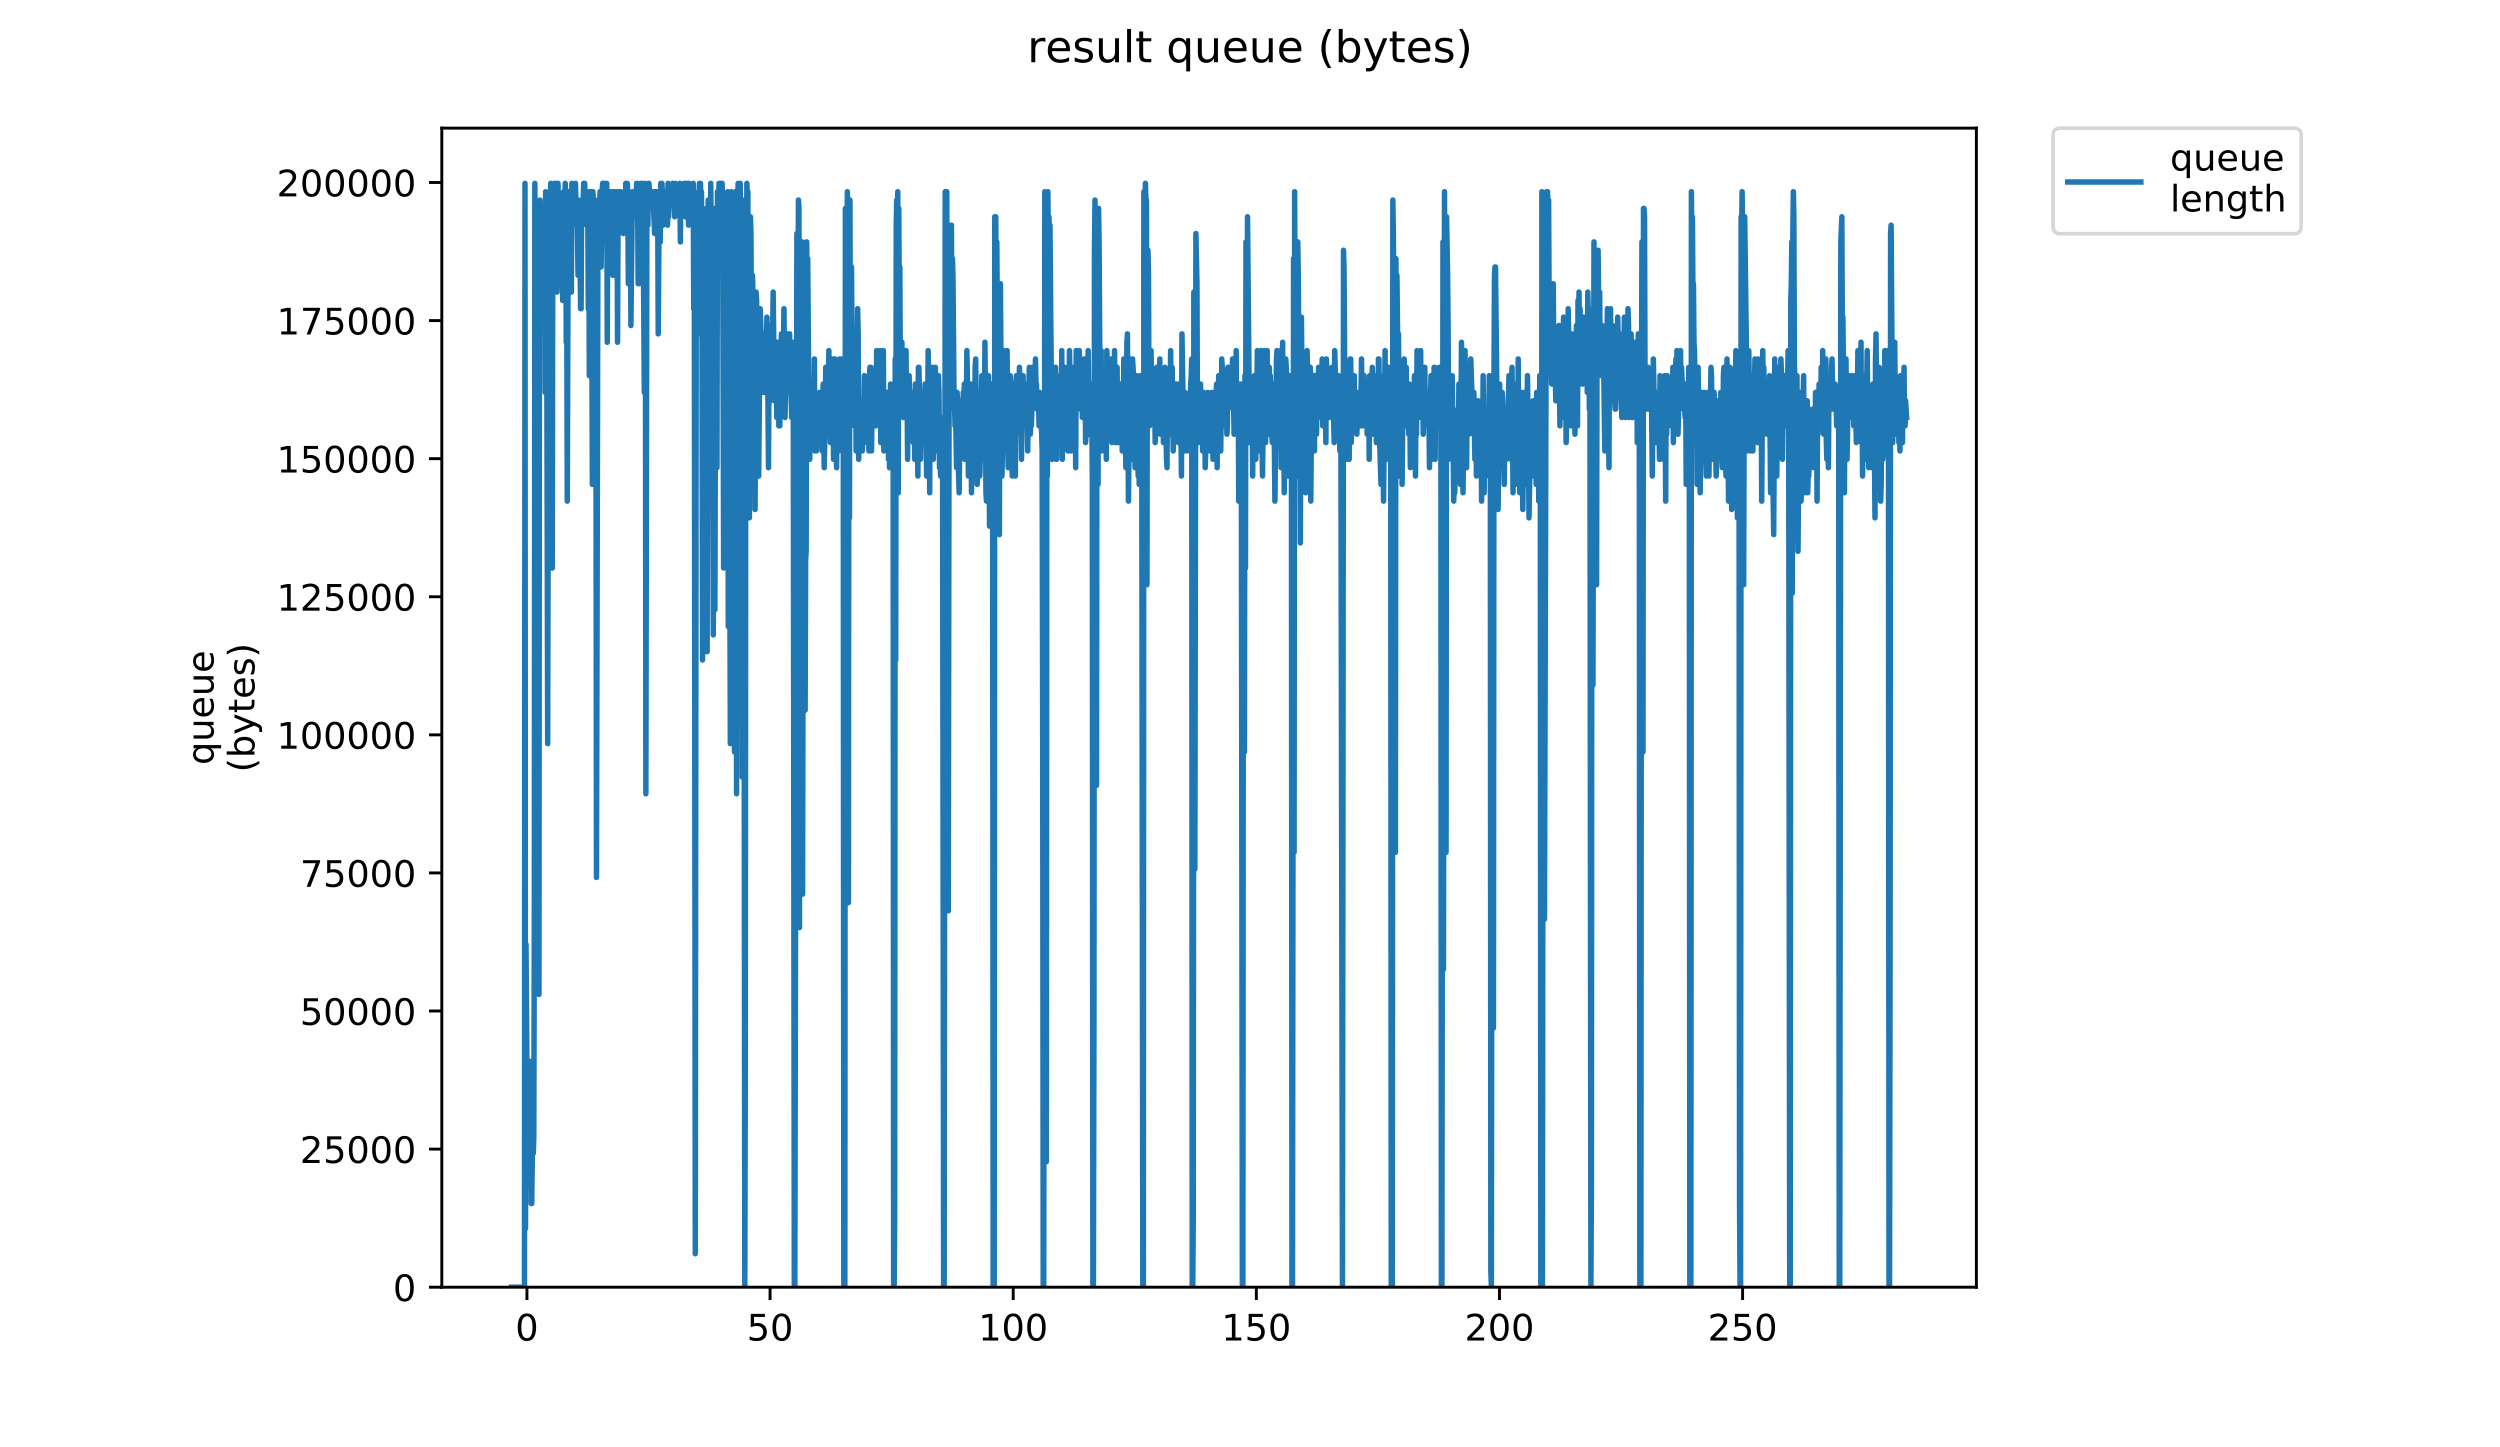 <?xml version="1.0" encoding="utf-8" standalone="no"?>
<!DOCTYPE svg PUBLIC "-//W3C//DTD SVG 1.1//EN"
  "http://www.w3.org/Graphics/SVG/1.1/DTD/svg11.dtd">
<!-- Created with matplotlib (https://matplotlib.org/) -->
<svg height="396pt" version="1.1" viewBox="0 0 684 396" width="684pt" xmlns="http://www.w3.org/2000/svg" xmlns:xlink="http://www.w3.org/1999/xlink">
 <defs>
  <style type="text/css">
*{stroke-linecap:butt;stroke-linejoin:round;}
  </style>
 </defs>
 <g id="figure_1">
  <g id="patch_1">
   <path d="M 0 396 
L 684 396 
L 684 0 
L 0 0 
z
" style="fill:#ffffff;"/>
  </g>
  <g id="axes_1">
   <g id="patch_2">
    <path d="M 120.879 352.174 
L 540.734 352.174 
L 540.734 35.062 
L 120.879 35.062 
z
" style="fill:#ffffff;"/>
   </g>
   <g id="matplotlib.axis_1">
    <g id="xtick_1">
     <g id="line2d_1">
      <defs>
       <path d="M 0 0 
L 0 3.5 
" id="m3e94d98a20" style="stroke:#000000;stroke-width:0.8;"/>
      </defs>
      <g>
       <use style="stroke:#000000;stroke-width:0.8;" x="144.17" xlink:href="#m3e94d98a20" y="352.174"/>
      </g>
     </g>
     <g id="text_1">
      <!-- 0 -->
      <defs>
       <path d="M 31.781 66.406 
Q 24.172 66.406 20.328 58.906 
Q 16.5 51.422 16.5 36.375 
Q 16.5 21.391 20.328 13.891 
Q 24.172 6.391 31.781 6.391 
Q 39.453 6.391 43.281 13.891 
Q 47.125 21.391 47.125 36.375 
Q 47.125 51.422 43.281 58.906 
Q 39.453 66.406 31.781 66.406 
z
M 31.781 74.219 
Q 44.047 74.219 50.516 64.516 
Q 56.984 54.828 56.984 36.375 
Q 56.984 17.969 50.516 8.266 
Q 44.047 -1.422 31.781 -1.422 
Q 19.531 -1.422 13.062 8.266 
Q 6.594 17.969 6.594 36.375 
Q 6.594 54.828 13.062 64.516 
Q 19.531 74.219 31.781 74.219 
z
" id="DejaVuSans-48"/>
      </defs>
      <g transform="translate(140.989 366.773)scale(0.1 -0.1)">
       <use xlink:href="#DejaVuSans-48"/>
      </g>
     </g>
    </g>
    <g id="xtick_2">
     <g id="line2d_2">
      <g>
       <use style="stroke:#000000;stroke-width:0.8;" x="210.691" xlink:href="#m3e94d98a20" y="352.174"/>
      </g>
     </g>
     <g id="text_2">
      <!-- 50 -->
      <defs>
       <path d="M 10.797 72.906 
L 49.516 72.906 
L 49.516 64.594 
L 19.828 64.594 
L 19.828 46.734 
Q 21.969 47.469 24.109 47.828 
Q 26.266 48.188 28.422 48.188 
Q 40.625 48.188 47.75 41.5 
Q 54.891 34.812 54.891 23.391 
Q 54.891 11.625 47.562 5.094 
Q 40.234 -1.422 26.906 -1.422 
Q 22.312 -1.422 17.547 -0.641 
Q 12.797 0.141 7.719 1.703 
L 7.719 11.625 
Q 12.109 9.234 16.797 8.062 
Q 21.484 6.891 26.703 6.891 
Q 35.156 6.891 40.078 11.328 
Q 45.016 15.766 45.016 23.391 
Q 45.016 31 40.078 35.438 
Q 35.156 39.891 26.703 39.891 
Q 22.75 39.891 18.812 39.016 
Q 14.891 38.141 10.797 36.281 
z
" id="DejaVuSans-53"/>
      </defs>
      <g transform="translate(204.329 366.773)scale(0.1 -0.1)">
       <use xlink:href="#DejaVuSans-53"/>
       <use x="63.623" xlink:href="#DejaVuSans-48"/>
      </g>
     </g>
    </g>
    <g id="xtick_3">
     <g id="line2d_3">
      <g>
       <use style="stroke:#000000;stroke-width:0.8;" x="277.213" xlink:href="#m3e94d98a20" y="352.174"/>
      </g>
     </g>
     <g id="text_3">
      <!-- 100 -->
      <defs>
       <path d="M 12.406 8.297 
L 28.516 8.297 
L 28.516 63.922 
L 10.984 60.406 
L 10.984 69.391 
L 28.422 72.906 
L 38.281 72.906 
L 38.281 8.297 
L 54.391 8.297 
L 54.391 0 
L 12.406 0 
z
" id="DejaVuSans-49"/>
      </defs>
      <g transform="translate(267.669 366.773)scale(0.1 -0.1)">
       <use xlink:href="#DejaVuSans-49"/>
       <use x="63.623" xlink:href="#DejaVuSans-48"/>
       <use x="127.246" xlink:href="#DejaVuSans-48"/>
      </g>
     </g>
    </g>
    <g id="xtick_4">
     <g id="line2d_4">
      <g>
       <use style="stroke:#000000;stroke-width:0.8;" x="343.734" xlink:href="#m3e94d98a20" y="352.174"/>
      </g>
     </g>
     <g id="text_4">
      <!-- 150 -->
      <g transform="translate(334.19 366.773)scale(0.1 -0.1)">
       <use xlink:href="#DejaVuSans-49"/>
       <use x="63.623" xlink:href="#DejaVuSans-53"/>
       <use x="127.246" xlink:href="#DejaVuSans-48"/>
      </g>
     </g>
    </g>
    <g id="xtick_5">
     <g id="line2d_5">
      <g>
       <use style="stroke:#000000;stroke-width:0.8;" x="410.255" xlink:href="#m3e94d98a20" y="352.174"/>
      </g>
     </g>
     <g id="text_5">
      <!-- 200 -->
      <defs>
       <path d="M 19.188 8.297 
L 53.609 8.297 
L 53.609 0 
L 7.328 0 
L 7.328 8.297 
Q 12.938 14.109 22.625 23.891 
Q 32.328 33.688 34.812 36.531 
Q 39.547 41.844 41.422 45.531 
Q 43.312 49.219 43.312 52.781 
Q 43.312 58.594 39.234 62.25 
Q 35.156 65.922 28.609 65.922 
Q 23.969 65.922 18.812 64.312 
Q 13.672 62.703 7.812 59.422 
L 7.812 69.391 
Q 13.766 71.781 18.938 73 
Q 24.125 74.219 28.422 74.219 
Q 39.75 74.219 46.484 68.547 
Q 53.219 62.891 53.219 53.422 
Q 53.219 48.922 51.531 44.891 
Q 49.859 40.875 45.406 35.406 
Q 44.188 33.984 37.641 27.219 
Q 31.109 20.453 19.188 8.297 
z
" id="DejaVuSans-50"/>
      </defs>
      <g transform="translate(400.712 366.773)scale(0.1 -0.1)">
       <use xlink:href="#DejaVuSans-50"/>
       <use x="63.623" xlink:href="#DejaVuSans-48"/>
       <use x="127.246" xlink:href="#DejaVuSans-48"/>
      </g>
     </g>
    </g>
    <g id="xtick_6">
     <g id="line2d_6">
      <g>
       <use style="stroke:#000000;stroke-width:0.8;" x="476.777" xlink:href="#m3e94d98a20" y="352.174"/>
      </g>
     </g>
     <g id="text_6">
      <!-- 250 -->
      <g transform="translate(467.233 366.773)scale(0.1 -0.1)">
       <use xlink:href="#DejaVuSans-50"/>
       <use x="63.623" xlink:href="#DejaVuSans-53"/>
       <use x="127.246" xlink:href="#DejaVuSans-48"/>
      </g>
     </g>
    </g>
   </g>
   <g id="matplotlib.axis_2">
    <g id="ytick_1">
     <g id="line2d_7">
      <defs>
       <path d="M 0 0 
L -3.5 0 
" id="mc3e9c625ce" style="stroke:#000000;stroke-width:0.8;"/>
      </defs>
      <g>
       <use style="stroke:#000000;stroke-width:0.8;" x="120.879" xlink:href="#mc3e9c625ce" y="352.174"/>
      </g>
     </g>
     <g id="text_7">
      <!-- 0 -->
      <g transform="translate(107.516 355.973)scale(0.1 -0.1)">
       <use xlink:href="#DejaVuSans-48"/>
      </g>
     </g>
    </g>
    <g id="ytick_2">
     <g id="line2d_8">
      <g>
       <use style="stroke:#000000;stroke-width:0.8;" x="120.879" xlink:href="#mc3e9c625ce" y="314.394"/>
      </g>
     </g>
     <g id="text_8">
      <!-- 25000 -->
      <g transform="translate(82.066 318.193)scale(0.1 -0.1)">
       <use xlink:href="#DejaVuSans-50"/>
       <use x="63.623" xlink:href="#DejaVuSans-53"/>
       <use x="127.246" xlink:href="#DejaVuSans-48"/>
       <use x="190.869" xlink:href="#DejaVuSans-48"/>
       <use x="254.492" xlink:href="#DejaVuSans-48"/>
      </g>
     </g>
    </g>
    <g id="ytick_3">
     <g id="line2d_9">
      <g>
       <use style="stroke:#000000;stroke-width:0.8;" x="120.879" xlink:href="#mc3e9c625ce" y="276.614"/>
      </g>
     </g>
     <g id="text_9">
      <!-- 50000 -->
      <g transform="translate(82.066 280.413)scale(0.1 -0.1)">
       <use xlink:href="#DejaVuSans-53"/>
       <use x="63.623" xlink:href="#DejaVuSans-48"/>
       <use x="127.246" xlink:href="#DejaVuSans-48"/>
       <use x="190.869" xlink:href="#DejaVuSans-48"/>
       <use x="254.492" xlink:href="#DejaVuSans-48"/>
      </g>
     </g>
    </g>
    <g id="ytick_4">
     <g id="line2d_10">
      <g>
       <use style="stroke:#000000;stroke-width:0.8;" x="120.879" xlink:href="#mc3e9c625ce" y="238.834"/>
      </g>
     </g>
     <g id="text_10">
      <!-- 75000 -->
      <defs>
       <path d="M 8.203 72.906 
L 55.078 72.906 
L 55.078 68.703 
L 28.609 0 
L 18.312 0 
L 43.219 64.594 
L 8.203 64.594 
z
" id="DejaVuSans-55"/>
      </defs>
      <g transform="translate(82.066 242.633)scale(0.1 -0.1)">
       <use xlink:href="#DejaVuSans-55"/>
       <use x="63.623" xlink:href="#DejaVuSans-53"/>
       <use x="127.246" xlink:href="#DejaVuSans-48"/>
       <use x="190.869" xlink:href="#DejaVuSans-48"/>
       <use x="254.492" xlink:href="#DejaVuSans-48"/>
      </g>
     </g>
    </g>
    <g id="ytick_5">
     <g id="line2d_11">
      <g>
       <use style="stroke:#000000;stroke-width:0.8;" x="120.879" xlink:href="#mc3e9c625ce" y="201.054"/>
      </g>
     </g>
     <g id="text_11">
      <!-- 100000 -->
      <g transform="translate(75.704 204.853)scale(0.1 -0.1)">
       <use xlink:href="#DejaVuSans-49"/>
       <use x="63.623" xlink:href="#DejaVuSans-48"/>
       <use x="127.246" xlink:href="#DejaVuSans-48"/>
       <use x="190.869" xlink:href="#DejaVuSans-48"/>
       <use x="254.492" xlink:href="#DejaVuSans-48"/>
       <use x="318.115" xlink:href="#DejaVuSans-48"/>
      </g>
     </g>
    </g>
    <g id="ytick_6">
     <g id="line2d_12">
      <g>
       <use style="stroke:#000000;stroke-width:0.8;" x="120.879" xlink:href="#mc3e9c625ce" y="163.274"/>
      </g>
     </g>
     <g id="text_12">
      <!-- 125000 -->
      <g transform="translate(75.704 167.073)scale(0.1 -0.1)">
       <use xlink:href="#DejaVuSans-49"/>
       <use x="63.623" xlink:href="#DejaVuSans-50"/>
       <use x="127.246" xlink:href="#DejaVuSans-53"/>
       <use x="190.869" xlink:href="#DejaVuSans-48"/>
       <use x="254.492" xlink:href="#DejaVuSans-48"/>
       <use x="318.115" xlink:href="#DejaVuSans-48"/>
      </g>
     </g>
    </g>
    <g id="ytick_7">
     <g id="line2d_13">
      <g>
       <use style="stroke:#000000;stroke-width:0.8;" x="120.879" xlink:href="#mc3e9c625ce" y="125.494"/>
      </g>
     </g>
     <g id="text_13">
      <!-- 150000 -->
      <g transform="translate(75.704 129.293)scale(0.1 -0.1)">
       <use xlink:href="#DejaVuSans-49"/>
       <use x="63.623" xlink:href="#DejaVuSans-53"/>
       <use x="127.246" xlink:href="#DejaVuSans-48"/>
       <use x="190.869" xlink:href="#DejaVuSans-48"/>
       <use x="254.492" xlink:href="#DejaVuSans-48"/>
       <use x="318.115" xlink:href="#DejaVuSans-48"/>
      </g>
     </g>
    </g>
    <g id="ytick_8">
     <g id="line2d_14">
      <g>
       <use style="stroke:#000000;stroke-width:0.8;" x="120.879" xlink:href="#mc3e9c625ce" y="87.713"/>
      </g>
     </g>
     <g id="text_14">
      <!-- 175000 -->
      <g transform="translate(75.704 91.513)scale(0.1 -0.1)">
       <use xlink:href="#DejaVuSans-49"/>
       <use x="63.623" xlink:href="#DejaVuSans-55"/>
       <use x="127.246" xlink:href="#DejaVuSans-53"/>
       <use x="190.869" xlink:href="#DejaVuSans-48"/>
       <use x="254.492" xlink:href="#DejaVuSans-48"/>
       <use x="318.115" xlink:href="#DejaVuSans-48"/>
      </g>
     </g>
    </g>
    <g id="ytick_9">
     <g id="line2d_15">
      <g>
       <use style="stroke:#000000;stroke-width:0.8;" x="120.879" xlink:href="#mc3e9c625ce" y="49.933"/>
      </g>
     </g>
     <g id="text_15">
      <!-- 200000 -->
      <g transform="translate(75.704 53.733)scale(0.1 -0.1)">
       <use xlink:href="#DejaVuSans-50"/>
       <use x="63.623" xlink:href="#DejaVuSans-48"/>
       <use x="127.246" xlink:href="#DejaVuSans-48"/>
       <use x="190.869" xlink:href="#DejaVuSans-48"/>
       <use x="254.492" xlink:href="#DejaVuSans-48"/>
       <use x="318.115" xlink:href="#DejaVuSans-48"/>
      </g>
     </g>
    </g>
    <g id="text_16">
     <!-- queue -->
     <defs>
      <path d="M 14.797 27.297 
Q 14.797 17.391 18.875 11.75 
Q 22.953 6.109 30.078 6.109 
Q 37.203 6.109 41.297 11.75 
Q 45.406 17.391 45.406 27.297 
Q 45.406 37.203 41.297 42.844 
Q 37.203 48.484 30.078 48.484 
Q 22.953 48.484 18.875 42.844 
Q 14.797 37.203 14.797 27.297 
z
M 45.406 8.203 
Q 42.578 3.328 38.25 0.953 
Q 33.938 -1.422 27.875 -1.422 
Q 17.969 -1.422 11.734 6.484 
Q 5.516 14.406 5.516 27.297 
Q 5.516 40.188 11.734 48.094 
Q 17.969 56 27.875 56 
Q 33.938 56 38.25 53.625 
Q 42.578 51.266 45.406 46.391 
L 45.406 54.688 
L 54.391 54.688 
L 54.391 -20.797 
L 45.406 -20.797 
z
" id="DejaVuSans-113"/>
      <path d="M 8.5 21.578 
L 8.5 54.688 
L 17.484 54.688 
L 17.484 21.922 
Q 17.484 14.156 20.5 10.266 
Q 23.531 6.391 29.594 6.391 
Q 36.859 6.391 41.078 11.031 
Q 45.312 15.672 45.312 23.688 
L 45.312 54.688 
L 54.297 54.688 
L 54.297 0 
L 45.312 0 
L 45.312 8.406 
Q 42.047 3.422 37.719 1 
Q 33.406 -1.422 27.688 -1.422 
Q 18.266 -1.422 13.375 4.438 
Q 8.5 10.297 8.5 21.578 
z
M 31.109 56 
z
" id="DejaVuSans-117"/>
      <path d="M 56.203 29.594 
L 56.203 25.203 
L 14.891 25.203 
Q 15.484 15.922 20.484 11.062 
Q 25.484 6.203 34.422 6.203 
Q 39.594 6.203 44.453 7.469 
Q 49.312 8.734 54.109 11.281 
L 54.109 2.781 
Q 49.266 0.734 44.188 -0.344 
Q 39.109 -1.422 33.891 -1.422 
Q 20.797 -1.422 13.156 6.188 
Q 5.516 13.812 5.516 26.812 
Q 5.516 40.234 12.766 48.109 
Q 20.016 56 32.328 56 
Q 43.359 56 49.781 48.891 
Q 56.203 41.797 56.203 29.594 
z
M 47.219 32.234 
Q 47.125 39.594 43.094 43.984 
Q 39.062 48.391 32.422 48.391 
Q 24.906 48.391 20.391 44.141 
Q 15.875 39.891 15.188 32.172 
z
" id="DejaVuSans-101"/>
     </defs>
     <g transform="translate(58.426 209.283)rotate(-90)scale(0.1 -0.1)">
      <use xlink:href="#DejaVuSans-113"/>
      <use x="63.477" xlink:href="#DejaVuSans-117"/>
      <use x="126.855" xlink:href="#DejaVuSans-101"/>
      <use x="188.379" xlink:href="#DejaVuSans-117"/>
      <use x="251.758" xlink:href="#DejaVuSans-101"/>
     </g>
     <!-- (bytes) -->
     <defs>
      <path d="M 31 75.875 
Q 24.469 64.656 21.281 53.656 
Q 18.109 42.672 18.109 31.391 
Q 18.109 20.125 21.312 9.062 
Q 24.516 -2 31 -13.188 
L 23.188 -13.188 
Q 15.875 -1.703 12.234 9.375 
Q 8.594 20.453 8.594 31.391 
Q 8.594 42.281 12.203 53.312 
Q 15.828 64.359 23.188 75.875 
z
" id="DejaVuSans-40"/>
      <path d="M 48.688 27.297 
Q 48.688 37.203 44.609 42.844 
Q 40.531 48.484 33.406 48.484 
Q 26.266 48.484 22.188 42.844 
Q 18.109 37.203 18.109 27.297 
Q 18.109 17.391 22.188 11.75 
Q 26.266 6.109 33.406 6.109 
Q 40.531 6.109 44.609 11.75 
Q 48.688 17.391 48.688 27.297 
z
M 18.109 46.391 
Q 20.953 51.266 25.266 53.625 
Q 29.594 56 35.594 56 
Q 45.562 56 51.781 48.094 
Q 58.016 40.188 58.016 27.297 
Q 58.016 14.406 51.781 6.484 
Q 45.562 -1.422 35.594 -1.422 
Q 29.594 -1.422 25.266 0.953 
Q 20.953 3.328 18.109 8.203 
L 18.109 0 
L 9.078 0 
L 9.078 75.984 
L 18.109 75.984 
z
" id="DejaVuSans-98"/>
      <path d="M 32.172 -5.078 
Q 28.375 -14.844 24.75 -17.812 
Q 21.141 -20.797 15.094 -20.797 
L 7.906 -20.797 
L 7.906 -13.281 
L 13.188 -13.281 
Q 16.891 -13.281 18.938 -11.516 
Q 21 -9.766 23.484 -3.219 
L 25.094 0.875 
L 2.984 54.688 
L 12.5 54.688 
L 29.594 11.922 
L 46.688 54.688 
L 56.203 54.688 
z
" id="DejaVuSans-121"/>
      <path d="M 18.312 70.219 
L 18.312 54.688 
L 36.812 54.688 
L 36.812 47.703 
L 18.312 47.703 
L 18.312 18.016 
Q 18.312 11.328 20.141 9.422 
Q 21.969 7.516 27.594 7.516 
L 36.812 7.516 
L 36.812 0 
L 27.594 0 
Q 17.188 0 13.234 3.875 
Q 9.281 7.766 9.281 18.016 
L 9.281 47.703 
L 2.688 47.703 
L 2.688 54.688 
L 9.281 54.688 
L 9.281 70.219 
z
" id="DejaVuSans-116"/>
      <path d="M 44.281 53.078 
L 44.281 44.578 
Q 40.484 46.531 36.375 47.5 
Q 32.281 48.484 27.875 48.484 
Q 21.188 48.484 17.844 46.438 
Q 14.5 44.391 14.5 40.281 
Q 14.5 37.156 16.891 35.375 
Q 19.281 33.594 26.516 31.984 
L 29.594 31.297 
Q 39.156 29.25 43.188 25.516 
Q 47.219 21.781 47.219 15.094 
Q 47.219 7.469 41.188 3.016 
Q 35.156 -1.422 24.609 -1.422 
Q 20.219 -1.422 15.453 -0.562 
Q 10.688 0.297 5.422 2 
L 5.422 11.281 
Q 10.406 8.688 15.234 7.391 
Q 20.062 6.109 24.812 6.109 
Q 31.156 6.109 34.562 8.281 
Q 37.984 10.453 37.984 14.406 
Q 37.984 18.062 35.516 20.016 
Q 33.062 21.969 24.703 23.781 
L 21.578 24.516 
Q 13.234 26.266 9.516 29.906 
Q 5.812 33.547 5.812 39.891 
Q 5.812 47.609 11.281 51.797 
Q 16.75 56 26.812 56 
Q 31.781 56 36.172 55.266 
Q 40.578 54.547 44.281 53.078 
z
" id="DejaVuSans-115"/>
      <path d="M 8.016 75.875 
L 15.828 75.875 
Q 23.141 64.359 26.781 53.312 
Q 30.422 42.281 30.422 31.391 
Q 30.422 20.453 26.781 9.375 
Q 23.141 -1.703 15.828 -13.188 
L 8.016 -13.188 
Q 14.5 -2 17.703 9.062 
Q 20.906 20.125 20.906 31.391 
Q 20.906 42.672 17.703 53.656 
Q 14.5 64.656 8.016 75.875 
z
" id="DejaVuSans-41"/>
     </defs>
     <g transform="translate(69.624 211.295)rotate(-90)scale(0.1 -0.1)">
      <use xlink:href="#DejaVuSans-40"/>
      <use x="39.014" xlink:href="#DejaVuSans-98"/>
      <use x="102.49" xlink:href="#DejaVuSans-121"/>
      <use x="161.67" xlink:href="#DejaVuSans-116"/>
      <use x="200.879" xlink:href="#DejaVuSans-101"/>
      <use x="262.402" xlink:href="#DejaVuSans-115"/>
      <use x="314.502" xlink:href="#DejaVuSans-41"/>
     </g>
    </g>
   </g>
   <g id="line2d_16">
    <path clip-path="url(#p1de55a2d98)" d="M 139.963 352.174 
L 143.494 352.174 
L 143.636 50.163 
L 143.776 336.158 
L 143.916 258.368 
L 144.204 297.263 
L 144.344 297.263 
L 144.485 292.687 
L 144.629 297.263 
L 145.053 324.719 
L 145.195 290.399 
L 145.336 329.295 
L 145.479 329.295 
L 145.621 317.855 
L 145.762 292.687 
L 145.905 315.567 
L 146.049 310.991 
L 146.19 251.504 
L 146.331 50.163 
L 146.472 73.043 
L 146.613 116.514 
L 146.894 61.603 
L 147.175 162.273 
L 147.315 155.409 
L 147.457 272.095 
L 147.597 63.891 
L 147.738 54.739 
L 147.878 61.603 
L 148.018 57.027 
L 148.3 57.027 
L 148.58 63.891 
L 148.72 86.77 
L 148.86 77.619 
L 149 57.027 
L 149.141 107.362 
L 149.282 52.451 
L 149.422 57.027 
L 149.562 77.619 
L 149.847 203.457 
L 150.129 54.739 
L 150.269 57.027 
L 150.411 54.739 
L 150.551 54.739 
L 150.691 50.163 
L 150.971 137.106 
L 151.111 155.409 
L 151.251 54.739 
L 151.391 75.331 
L 151.672 50.163 
L 151.813 54.739 
L 151.955 52.451 
L 152.097 63.891 
L 152.239 50.163 
L 152.382 79.907 
L 152.664 50.163 
L 152.947 61.603 
L 153.088 57.027 
L 153.229 57.027 
L 153.371 63.891 
L 153.511 61.603 
L 153.659 57.027 
L 153.8 63.891 
L 153.94 82.195 
L 154.08 54.739 
L 154.22 52.451 
L 154.502 66.179 
L 154.641 50.163 
L 154.782 54.739 
L 154.923 93.634 
L 155.064 82.195 
L 155.204 137.106 
L 155.485 52.451 
L 155.626 59.315 
L 155.767 54.739 
L 156.048 79.907 
L 156.188 73.043 
L 156.329 79.907 
L 156.469 50.163 
L 156.609 61.603 
L 156.75 54.739 
L 156.89 59.315 
L 157.171 52.451 
L 157.311 57.027 
L 157.453 50.163 
L 157.594 57.027 
L 157.735 57.027 
L 157.875 54.739 
L 158.155 75.331 
L 158.295 54.739 
L 158.435 61.603 
L 158.575 61.603 
L 158.855 84.461 
L 158.995 84.461 
L 159.135 57.027 
L 159.274 57.027 
L 159.414 54.739 
L 159.553 54.739 
L 159.693 50.163 
L 159.972 50.163 
L 160.113 59.315 
L 160.253 57.027 
L 160.532 61.603 
L 160.672 61.603 
L 160.812 54.739 
L 160.954 84.461 
L 161.093 52.451 
L 161.233 102.786 
L 161.374 57.027 
L 161.513 61.603 
L 161.792 52.451 
L 162.071 132.53 
L 162.211 52.451 
L 162.629 59.315 
L 162.77 54.739 
L 162.913 61.603 
L 163.052 102.786 
L 163.192 240.064 
L 163.613 54.739 
L 163.896 63.891 
L 164.177 52.451 
L 164.457 73.043 
L 164.738 52.451 
L 164.879 50.163 
L 165.02 57.027 
L 165.16 54.739 
L 165.301 50.163 
L 165.442 57.027 
L 165.582 57.027 
L 165.724 54.739 
L 165.865 57.027 
L 166.005 50.163 
L 166.146 93.634 
L 166.286 54.739 
L 166.427 57.027 
L 166.708 52.451 
L 166.848 54.739 
L 166.989 54.739 
L 167.13 52.451 
L 167.411 57.027 
L 167.553 61.603 
L 167.694 75.331 
L 167.834 52.451 
L 167.975 52.451 
L 168.115 54.739 
L 168.255 52.451 
L 168.536 61.603 
L 168.818 52.451 
L 168.958 93.634 
L 169.098 59.315 
L 169.238 52.451 
L 169.378 54.739 
L 169.518 54.739 
L 169.66 52.451 
L 169.801 52.451 
L 169.941 61.603 
L 170.082 61.603 
L 170.222 54.739 
L 170.363 57.027 
L 170.504 63.891 
L 170.645 54.739 
L 170.926 54.739 
L 171.067 59.315 
L 171.207 50.163 
L 171.488 54.739 
L 171.629 50.163 
L 171.77 52.451 
L 171.91 77.619 
L 172.05 52.451 
L 172.191 77.619 
L 172.472 54.739 
L 172.614 89.058 
L 172.894 63.891 
L 173.036 52.451 
L 173.176 54.739 
L 173.46 54.739 
L 173.604 59.315 
L 173.748 54.739 
L 174.033 54.739 
L 174.175 50.163 
L 174.315 50.163 
L 174.455 54.739 
L 174.596 77.619 
L 174.737 59.315 
L 174.877 77.619 
L 175.018 52.451 
L 175.158 52.451 
L 175.299 50.163 
L 175.44 52.451 
L 175.581 50.163 
L 175.723 57.027 
L 175.863 57.027 
L 176.003 66.179 
L 176.285 107.362 
L 176.426 50.163 
L 176.567 54.739 
L 176.708 217.184 
L 176.989 54.739 
L 177.129 57.027 
L 177.27 61.603 
L 177.41 50.163 
L 177.551 50.163 
L 177.692 52.451 
L 177.833 57.027 
L 177.973 57.027 
L 178.115 54.739 
L 178.256 57.027 
L 178.396 52.451 
L 178.537 52.451 
L 178.82 57.027 
L 179.104 63.891 
L 179.245 52.451 
L 179.527 57.027 
L 179.667 52.451 
L 179.808 52.451 
L 179.948 57.027 
L 180.091 91.346 
L 180.375 52.451 
L 180.516 54.739 
L 180.657 66.179 
L 180.799 50.163 
L 180.941 54.739 
L 181.087 50.163 
L 181.227 52.451 
L 181.368 61.603 
L 181.649 54.739 
L 181.789 54.739 
L 181.929 52.451 
L 182.069 52.451 
L 182.209 57.027 
L 182.35 54.739 
L 182.491 54.739 
L 182.633 61.603 
L 182.776 50.163 
L 182.917 59.315 
L 183.197 52.451 
L 183.338 54.739 
L 183.619 54.739 
L 183.76 52.451 
L 183.9 54.739 
L 184.04 50.163 
L 184.18 54.739 
L 184.32 54.739 
L 184.46 52.451 
L 184.6 59.315 
L 184.74 50.163 
L 184.88 57.027 
L 185.021 52.451 
L 185.161 52.451 
L 185.304 57.027 
L 185.444 54.739 
L 185.585 54.739 
L 185.726 57.027 
L 186.006 50.163 
L 186.146 66.179 
L 186.286 52.451 
L 186.426 59.315 
L 186.566 57.027 
L 186.709 52.451 
L 186.85 52.451 
L 186.99 57.027 
L 187.131 50.163 
L 187.271 52.451 
L 187.412 50.163 
L 187.552 59.315 
L 187.833 50.163 
L 187.975 50.163 
L 188.399 61.603 
L 188.54 50.163 
L 188.68 54.739 
L 188.962 54.739 
L 189.103 52.451 
L 189.525 52.451 
L 189.665 50.163 
L 189.806 84.461 
L 189.946 52.451 
L 190.228 343.022 
L 190.513 54.739 
L 190.654 61.603 
L 190.796 61.603 
L 190.936 59.315 
L 191.077 91.346 
L 191.218 54.739 
L 191.359 50.163 
L 191.5 66.179 
L 191.641 50.163 
L 191.781 54.739 
L 191.922 52.451 
L 192.062 82.195 
L 192.203 180.577 
L 192.345 139.394 
L 192.486 61.603 
L 192.626 82.195 
L 192.767 75.331 
L 192.908 178.289 
L 193.051 73.043 
L 193.192 57.027 
L 193.333 59.315 
L 193.473 178.289 
L 193.754 54.739 
L 194.036 75.331 
L 194.176 89.058 
L 194.316 86.77 
L 194.456 50.163 
L 194.595 63.891 
L 194.736 93.634 
L 194.877 61.603 
L 195.158 173.713 
L 195.297 57.027 
L 195.444 66.179 
L 195.591 166.849 
L 195.879 59.315 
L 196.019 77.619 
L 196.159 127.954 
L 196.299 52.451 
L 196.579 66.179 
L 196.719 50.163 
L 197.004 63.891 
L 197.144 50.163 
L 197.286 59.315 
L 197.567 50.163 
L 197.708 54.739 
L 197.988 155.409 
L 198.269 57.027 
L 198.409 82.195 
L 198.55 77.619 
L 198.691 95.922 
L 198.831 75.331 
L 198.973 86.77 
L 199.114 52.451 
L 199.254 171.425 
L 199.395 59.315 
L 199.817 203.457 
L 199.958 57.027 
L 200.106 52.451 
L 200.251 54.739 
L 200.393 59.315 
L 200.536 75.331 
L 200.676 57.027 
L 200.957 205.745 
L 201.098 70.755 
L 201.238 52.451 
L 201.381 86.77 
L 201.527 217.184 
L 201.669 63.891 
L 201.95 50.163 
L 202.232 157.697 
L 202.514 50.163 
L 202.655 70.755 
L 202.795 189.729 
L 202.935 107.362 
L 203.076 212.608 
L 203.216 54.739 
L 203.357 59.315 
L 203.498 91.346 
L 203.779 352.174 
L 203.918 290.399 
L 204.059 63.891 
L 204.198 139.394 
L 204.339 50.163 
L 204.479 54.739 
L 204.619 52.451 
L 204.759 100.498 
L 204.899 86.77 
L 205.04 141.682 
L 205.321 59.315 
L 205.46 63.891 
L 205.601 93.634 
L 205.742 75.331 
L 205.881 75.331 
L 206.163 86.77 
L 206.303 84.461 
L 206.444 98.21 
L 206.585 139.394 
L 206.865 79.907 
L 207.006 82.195 
L 207.15 102.786 
L 207.291 105.074 
L 207.434 105.074 
L 207.575 130.242 
L 207.998 84.461 
L 208.28 93.634 
L 208.426 93.634 
L 208.708 107.362 
L 208.849 91.346 
L 208.99 95.922 
L 209.131 107.362 
L 209.412 93.634 
L 209.692 93.634 
L 209.833 86.77 
L 209.974 93.634 
L 210.26 127.954 
L 210.401 100.498 
L 210.542 95.922 
L 210.682 98.21 
L 210.823 109.65 
L 210.964 89.058 
L 211.105 91.346 
L 211.252 102.786 
L 211.534 79.907 
L 211.814 102.786 
L 211.954 109.65 
L 212.097 107.362 
L 212.379 93.634 
L 212.521 114.226 
L 212.806 93.634 
L 212.947 93.634 
L 213.087 116.514 
L 213.228 107.362 
L 213.369 116.514 
L 213.509 100.498 
L 213.649 109.65 
L 213.79 91.346 
L 214.211 105.074 
L 214.492 84.461 
L 214.773 114.226 
L 215.199 98.21 
L 215.34 100.498 
L 215.48 91.346 
L 215.761 98.21 
L 215.901 95.922 
L 216.043 91.346 
L 216.185 105.074 
L 216.327 107.362 
L 216.467 107.362 
L 216.608 114.226 
L 216.89 93.634 
L 217.032 95.922 
L 217.319 352.174 
L 217.466 352.174 
L 218.027 63.891 
L 218.173 134.818 
L 218.453 54.739 
L 218.595 57.027 
L 218.736 253.792 
L 218.876 68.467 
L 219.016 242.352 
L 219.156 66.179 
L 219.299 116.514 
L 219.443 66.179 
L 219.584 244.64 
L 219.864 102.786 
L 220.005 68.467 
L 220.144 70.755 
L 220.284 194.305 
L 220.424 153.121 
L 220.567 150.833 
L 220.706 66.179 
L 220.846 79.907 
L 220.986 70.755 
L 221.266 105.074 
L 221.546 125.666 
L 221.686 111.938 
L 221.827 109.65 
L 221.968 116.514 
L 222.109 111.938 
L 222.251 111.938 
L 222.392 105.074 
L 222.533 107.362 
L 222.673 116.514 
L 222.814 98.21 
L 222.953 123.378 
L 223.093 114.226 
L 223.379 123.378 
L 223.662 109.65 
L 223.803 109.65 
L 223.943 118.802 
L 224.084 118.802 
L 224.225 107.362 
L 224.367 109.65 
L 224.507 116.514 
L 224.647 114.226 
L 224.788 107.362 
L 224.931 123.378 
L 225.213 105.074 
L 225.497 127.954 
L 225.781 114.226 
L 225.924 100.498 
L 226.067 102.786 
L 226.208 107.362 
L 226.348 116.514 
L 226.491 116.514 
L 226.779 95.922 
L 226.924 114.226 
L 227.064 109.65 
L 227.206 121.09 
L 227.346 107.362 
L 227.486 111.938 
L 227.627 98.21 
L 227.768 109.65 
L 227.914 105.074 
L 228.056 125.666 
L 228.195 98.21 
L 228.474 98.21 
L 228.615 118.802 
L 228.755 107.362 
L 228.894 127.954 
L 229.034 107.362 
L 229.173 114.226 
L 229.313 109.65 
L 229.453 123.378 
L 229.595 100.498 
L 229.735 98.21 
L 229.874 109.65 
L 230.154 98.21 
L 230.434 118.802 
L 230.58 114.226 
L 230.723 116.514 
L 230.864 352.174 
L 231.149 352.174 
L 231.289 57.027 
L 231.428 105.074 
L 231.708 66.179 
L 231.847 52.451 
L 231.987 70.755 
L 232.127 246.946 
L 232.27 59.315 
L 232.409 141.682 
L 232.549 54.739 
L 232.688 114.226 
L 232.828 109.65 
L 232.968 73.043 
L 233.253 111.938 
L 233.392 102.786 
L 233.533 105.074 
L 233.673 102.786 
L 233.815 116.514 
L 233.955 111.938 
L 234.094 100.498 
L 234.234 123.378 
L 234.654 84.461 
L 234.793 91.346 
L 234.933 125.666 
L 235.073 116.514 
L 235.214 118.802 
L 235.494 109.65 
L 235.773 114.226 
L 235.916 123.378 
L 236.056 121.09 
L 236.196 111.938 
L 236.337 114.226 
L 236.477 102.786 
L 236.617 107.362 
L 236.757 116.514 
L 237.037 116.514 
L 237.177 109.65 
L 237.318 121.09 
L 237.458 109.65 
L 237.738 123.378 
L 237.878 102.786 
L 238.018 100.498 
L 238.158 111.938 
L 238.298 100.498 
L 238.44 123.378 
L 238.723 102.786 
L 238.865 116.514 
L 239.007 102.786 
L 239.149 105.074 
L 239.29 116.514 
L 239.431 105.074 
L 239.571 116.514 
L 239.711 111.938 
L 239.852 95.922 
L 239.992 100.498 
L 240.132 109.65 
L 240.272 105.074 
L 240.412 107.362 
L 240.552 114.226 
L 240.833 95.922 
L 240.974 121.09 
L 241.258 105.074 
L 241.4 116.514 
L 241.542 109.65 
L 241.682 95.922 
L 241.825 123.378 
L 242.107 109.65 
L 242.247 114.226 
L 242.387 111.938 
L 242.531 107.362 
L 242.671 107.362 
L 242.811 109.65 
L 242.951 107.362 
L 243.091 125.666 
L 243.231 109.65 
L 243.372 127.954 
L 243.654 105.074 
L 243.937 118.802 
L 244.076 114.226 
L 244.217 121.09 
L 244.357 107.362 
L 244.497 352.174 
L 244.643 352.174 
L 244.783 333.87 
L 244.924 98.21 
L 245.064 180.577 
L 245.208 61.603 
L 245.348 54.739 
L 245.489 66.179 
L 245.629 52.451 
L 245.77 134.818 
L 245.911 57.027 
L 246.053 86.77 
L 246.194 73.043 
L 246.335 105.074 
L 246.475 109.65 
L 246.616 95.922 
L 246.756 93.634 
L 246.897 105.074 
L 247.037 105.074 
L 247.179 114.226 
L 247.321 107.362 
L 247.464 114.226 
L 247.606 95.922 
L 247.747 114.226 
L 247.89 95.922 
L 248.035 114.226 
L 248.178 107.362 
L 248.318 125.666 
L 248.459 107.362 
L 248.599 111.938 
L 248.739 102.786 
L 249.018 118.802 
L 249.16 116.514 
L 249.302 111.938 
L 249.442 111.938 
L 249.583 107.362 
L 249.723 107.362 
L 249.864 121.09 
L 250.005 114.226 
L 250.145 116.514 
L 250.285 125.666 
L 250.426 105.074 
L 250.709 114.226 
L 250.849 111.938 
L 250.99 111.938 
L 251.131 130.242 
L 251.271 100.498 
L 251.412 100.498 
L 251.552 107.362 
L 251.692 125.666 
L 251.833 125.666 
L 252.113 107.362 
L 252.252 109.65 
L 252.393 118.802 
L 252.534 107.362 
L 252.674 111.938 
L 252.815 111.938 
L 252.956 116.514 
L 253.099 105.074 
L 253.241 109.65 
L 253.522 130.242 
L 253.662 114.226 
L 253.802 111.938 
L 253.942 95.922 
L 254.083 114.226 
L 254.222 107.362 
L 254.362 134.818 
L 254.503 105.074 
L 254.643 109.65 
L 254.785 102.786 
L 254.926 118.802 
L 255.068 100.498 
L 255.211 123.378 
L 255.352 125.666 
L 255.919 100.498 
L 256.06 123.378 
L 256.201 121.09 
L 256.342 114.226 
L 256.483 121.09 
L 256.766 102.786 
L 256.907 107.362 
L 257.048 127.954 
L 257.189 125.666 
L 257.329 130.242 
L 257.469 114.226 
L 257.611 118.802 
L 257.755 116.25 
L 257.895 127.954 
L 258.179 352.174 
L 258.325 352.174 
L 258.608 52.451 
L 258.75 57.027 
L 259.031 52.451 
L 259.171 123.378 
L 259.311 82.195 
L 259.451 249.216 
L 259.736 61.603 
L 259.878 111.938 
L 260.019 68.467 
L 260.164 86.77 
L 260.305 61.603 
L 260.449 89.058 
L 260.59 70.755 
L 260.731 75.331 
L 261.011 107.362 
L 261.152 109.65 
L 261.292 116.514 
L 261.432 111.938 
L 261.713 127.954 
L 261.853 107.362 
L 261.993 109.65 
L 262.277 130.242 
L 262.418 134.818 
L 262.699 111.938 
L 262.843 109.65 
L 262.982 123.378 
L 263.123 121.09 
L 263.403 121.09 
L 263.546 107.362 
L 263.687 111.938 
L 263.829 105.074 
L 263.969 125.666 
L 264.113 121.09 
L 264.254 125.666 
L 264.534 95.922 
L 264.675 102.786 
L 264.955 130.242 
L 265.095 114.226 
L 265.235 118.802 
L 265.375 105.074 
L 265.515 114.226 
L 265.657 107.362 
L 265.797 134.818 
L 266.086 105.074 
L 266.513 123.378 
L 266.659 118.802 
L 266.8 100.498 
L 266.94 98.21 
L 267.362 132.53 
L 267.504 127.954 
L 267.927 107.362 
L 268.066 130.242 
L 268.206 125.666 
L 268.345 125.666 
L 268.627 102.786 
L 268.769 105.074 
L 268.912 123.378 
L 269.053 125.666 
L 269.193 123.378 
L 269.333 116.514 
L 269.475 93.634 
L 269.615 107.362 
L 269.755 134.818 
L 269.896 137.106 
L 270.036 123.378 
L 270.176 123.378 
L 270.316 102.786 
L 270.459 102.786 
L 270.741 143.97 
L 270.881 123.378 
L 271.022 121.09 
L 271.163 105.074 
L 271.446 139.394 
L 271.588 134.818 
L 271.73 352.174 
L 272.019 352.174 
L 272.162 59.315 
L 272.302 93.634 
L 272.443 59.315 
L 272.583 98.21 
L 272.724 66.179 
L 273.007 107.362 
L 273.148 105.074 
L 273.429 146.257 
L 273.57 89.058 
L 273.711 77.619 
L 273.997 118.802 
L 274.138 130.242 
L 274.277 123.378 
L 274.559 95.922 
L 274.841 123.378 
L 275.263 111.938 
L 275.543 95.922 
L 275.826 127.954 
L 276.107 118.802 
L 276.247 121.09 
L 276.388 102.786 
L 276.528 107.362 
L 276.67 125.666 
L 276.811 123.378 
L 276.952 130.242 
L 277.092 107.362 
L 277.233 105.074 
L 277.373 121.09 
L 277.515 118.802 
L 277.655 114.226 
L 277.795 130.242 
L 277.936 105.074 
L 278.077 102.786 
L 278.217 118.802 
L 278.358 111.938 
L 278.5 116.514 
L 278.641 116.514 
L 278.921 100.498 
L 279.206 118.802 
L 279.346 114.226 
L 279.486 125.666 
L 279.626 105.074 
L 279.768 114.226 
L 279.908 102.786 
L 280.048 111.938 
L 280.474 111.938 
L 280.758 105.074 
L 281.041 116.514 
L 281.185 123.378 
L 281.328 109.65 
L 281.47 109.65 
L 281.614 100.498 
L 281.895 118.802 
L 282.035 114.226 
L 282.176 116.514 
L 282.316 111.938 
L 282.458 100.498 
L 282.74 109.65 
L 282.884 107.362 
L 283.025 107.362 
L 283.165 105.074 
L 283.305 98.21 
L 283.445 105.074 
L 283.586 105.074 
L 283.726 111.938 
L 284.008 107.362 
L 284.148 109.65 
L 284.288 116.514 
L 284.429 107.362 
L 284.569 111.938 
L 284.71 109.65 
L 285.133 123.378 
L 285.274 196.593 
L 285.42 352.174 
L 285.567 352.174 
L 285.856 52.451 
L 285.997 66.179 
L 286.279 317.855 
L 286.42 98.21 
L 286.56 130.242 
L 286.705 52.451 
L 286.845 77.619 
L 286.985 59.315 
L 287.125 63.891 
L 287.267 61.603 
L 287.828 125.666 
L 287.969 100.498 
L 288.11 111.938 
L 288.391 105.074 
L 288.531 107.362 
L 288.671 111.938 
L 288.815 100.498 
L 288.956 125.666 
L 289.096 125.666 
L 289.236 102.786 
L 289.377 107.362 
L 289.518 107.362 
L 289.659 105.074 
L 289.799 114.226 
L 290.081 105.074 
L 290.361 114.226 
L 290.504 95.922 
L 290.644 125.666 
L 290.927 107.362 
L 291.067 105.074 
L 291.208 116.514 
L 291.348 100.498 
L 291.489 116.514 
L 291.629 107.362 
L 291.777 105.074 
L 291.917 109.65 
L 292.057 109.65 
L 292.197 123.378 
L 292.621 95.922 
L 293.043 123.378 
L 293.184 105.074 
L 293.327 118.802 
L 293.467 100.498 
L 293.608 118.802 
L 293.748 109.65 
L 293.888 111.938 
L 294.028 107.362 
L 294.168 109.65 
L 294.309 127.954 
L 294.451 95.922 
L 294.591 111.938 
L 294.873 111.938 
L 295.293 95.922 
L 295.434 105.074 
L 295.574 102.786 
L 295.714 111.938 
L 295.855 107.362 
L 295.998 109.65 
L 296.141 114.226 
L 296.284 105.074 
L 296.427 105.074 
L 296.571 98.21 
L 296.716 109.65 
L 296.864 102.786 
L 297.014 121.09 
L 297.157 118.802 
L 297.437 111.938 
L 297.577 118.802 
L 297.717 95.922 
L 298.009 118.802 
L 298.155 111.938 
L 298.301 114.226 
L 298.443 111.938 
L 298.583 105.074 
L 298.723 111.938 
L 298.864 132.53 
L 299.007 352.174 
L 299.152 352.174 
L 299.299 283.535 
L 299.443 68.467 
L 299.585 54.739 
L 299.726 75.331 
L 299.866 63.891 
L 300.009 214.896 
L 300.149 57.027 
L 300.29 66.179 
L 300.43 132.53 
L 300.57 57.027 
L 300.71 66.179 
L 300.992 111.938 
L 301.133 98.21 
L 301.276 95.922 
L 301.417 123.378 
L 301.7 111.938 
L 301.839 116.514 
L 301.979 102.786 
L 302.121 114.226 
L 302.264 109.65 
L 302.408 109.65 
L 302.548 114.226 
L 302.689 125.666 
L 302.829 95.922 
L 302.969 100.498 
L 303.109 98.21 
L 303.53 118.802 
L 303.671 109.65 
L 303.813 111.938 
L 303.953 100.498 
L 304.092 98.21 
L 304.233 121.09 
L 304.514 109.65 
L 304.654 116.514 
L 304.936 95.922 
L 305.219 121.09 
L 305.359 121.09 
L 305.499 114.226 
L 305.64 100.498 
L 305.781 116.514 
L 305.921 109.65 
L 306.061 121.09 
L 306.201 109.65 
L 306.341 111.938 
L 306.481 105.074 
L 306.623 105.074 
L 306.762 109.65 
L 306.903 107.362 
L 307.045 123.378 
L 307.188 121.09 
L 307.329 116.514 
L 307.469 98.21 
L 307.755 116.514 
L 307.895 118.802 
L 308.035 127.954 
L 308.175 116.514 
L 308.316 93.634 
L 308.459 91.346 
L 308.742 137.106 
L 309.162 98.21 
L 309.443 123.378 
L 309.583 123.378 
L 309.723 125.666 
L 309.863 98.21 
L 310.142 102.786 
L 310.422 123.378 
L 310.562 127.954 
L 310.702 114.226 
L 310.842 127.954 
L 310.982 102.786 
L 311.403 130.242 
L 311.544 116.514 
L 311.683 132.53 
L 311.825 107.362 
L 311.965 102.786 
L 312.106 121.09 
L 312.246 111.938 
L 312.386 118.802 
L 312.671 352.174 
L 312.818 352.174 
L 312.959 52.451 
L 313.24 61.603 
L 313.38 50.163 
L 313.521 54.739 
L 313.663 54.739 
L 313.804 159.985 
L 313.945 70.755 
L 314.085 68.467 
L 314.226 75.331 
L 314.367 109.65 
L 314.508 116.514 
L 314.93 95.922 
L 315.074 107.362 
L 315.495 114.226 
L 315.777 114.226 
L 315.917 109.65 
L 316.058 121.09 
L 316.338 111.938 
L 316.479 100.498 
L 316.619 111.938 
L 316.76 114.226 
L 316.901 109.65 
L 317.041 116.514 
L 317.182 114.226 
L 317.322 98.21 
L 317.464 118.802 
L 317.746 105.074 
L 317.886 102.786 
L 318.028 111.938 
L 318.171 107.362 
L 318.311 121.09 
L 318.733 100.498 
L 319.153 125.666 
L 319.294 127.954 
L 319.436 102.786 
L 319.578 111.938 
L 319.72 107.362 
L 320.002 118.802 
L 320.286 95.922 
L 320.427 109.65 
L 320.709 100.498 
L 320.992 123.378 
L 321.133 114.226 
L 321.274 116.514 
L 321.554 111.938 
L 321.695 105.074 
L 321.835 116.514 
L 322.115 105.074 
L 322.256 109.65 
L 322.397 121.09 
L 322.538 118.802 
L 322.678 114.226 
L 322.818 105.074 
L 322.959 105.074 
L 323.239 130.242 
L 323.38 91.346 
L 323.803 116.514 
L 323.944 114.226 
L 324.085 123.378 
L 324.229 107.362 
L 324.369 116.514 
L 324.509 114.226 
L 324.65 114.226 
L 324.79 123.378 
L 324.931 116.514 
L 325.071 116.514 
L 325.213 109.65 
L 325.353 114.226 
L 325.494 114.226 
L 325.775 105.074 
L 325.915 102.786 
L 326.056 98.21 
L 326.196 352.174 
L 326.342 352.174 
L 326.49 331.582 
L 326.631 79.907 
L 326.772 116.514 
L 326.916 237.776 
L 327.197 63.891 
L 327.485 77.619 
L 327.632 116.514 
L 327.773 121.09 
L 327.913 118.802 
L 328.194 107.362 
L 328.335 109.65 
L 328.475 105.074 
L 328.616 121.09 
L 328.757 109.65 
L 328.899 111.938 
L 329.039 123.378 
L 329.18 107.362 
L 329.32 107.362 
L 329.601 114.226 
L 329.744 127.954 
L 329.887 123.378 
L 330.028 111.938 
L 330.172 109.65 
L 330.317 109.65 
L 330.457 107.362 
L 330.597 116.514 
L 330.737 116.514 
L 330.877 109.65 
L 331.019 123.378 
L 331.16 116.514 
L 331.301 123.378 
L 331.442 118.802 
L 331.584 107.362 
L 331.728 111.938 
L 331.868 125.666 
L 332.008 116.514 
L 332.148 121.09 
L 332.579 107.362 
L 332.724 107.362 
L 332.869 105.074 
L 333.009 127.954 
L 333.15 107.362 
L 333.29 114.226 
L 333.43 102.786 
L 333.713 114.226 
L 333.993 123.378 
L 334.274 98.21 
L 334.554 102.786 
L 334.694 111.938 
L 334.834 105.074 
L 334.974 116.514 
L 335.113 102.786 
L 335.395 109.65 
L 335.536 109.65 
L 335.677 118.802 
L 335.817 116.514 
L 335.957 100.498 
L 336.098 100.498 
L 336.241 109.65 
L 336.382 100.498 
L 336.522 102.786 
L 336.662 109.65 
L 336.802 102.786 
L 337.085 107.362 
L 337.226 98.21 
L 337.366 111.938 
L 337.507 109.65 
L 337.647 118.802 
L 337.787 114.226 
L 337.93 102.786 
L 338.073 116.514 
L 338.213 95.922 
L 338.354 116.514 
L 338.496 118.802 
L 338.636 107.362 
L 338.776 105.074 
L 338.917 137.106 
L 339.058 109.65 
L 339.199 116.514 
L 339.48 105.074 
L 339.62 111.938 
L 339.906 352.174 
L 340.054 352.174 
L 340.194 114.226 
L 340.335 121.09 
L 340.475 205.745 
L 340.615 102.786 
L 340.761 155.409 
L 340.902 66.179 
L 341.042 70.755 
L 341.184 107.362 
L 341.324 59.315 
L 341.893 121.09 
L 342.033 107.362 
L 342.313 118.802 
L 342.454 111.938 
L 342.593 114.226 
L 342.735 130.242 
L 342.875 111.938 
L 343.021 125.666 
L 343.163 102.786 
L 343.448 111.938 
L 343.589 125.666 
L 343.729 109.65 
L 343.87 109.65 
L 344.01 95.922 
L 344.434 121.09 
L 344.575 123.378 
L 344.716 102.786 
L 344.856 109.65 
L 344.998 95.922 
L 345.42 130.242 
L 345.847 95.922 
L 345.99 118.802 
L 346.134 118.802 
L 346.274 121.09 
L 346.415 109.65 
L 346.555 107.362 
L 346.696 95.922 
L 346.836 118.802 
L 346.979 118.802 
L 347.12 114.226 
L 347.26 100.498 
L 347.401 105.074 
L 347.541 102.786 
L 347.825 118.802 
L 347.967 118.802 
L 348.11 121.09 
L 348.25 121.09 
L 348.39 105.074 
L 348.532 107.362 
L 348.813 137.106 
L 349.243 98.21 
L 349.383 95.922 
L 349.664 121.09 
L 349.804 114.226 
L 349.947 118.802 
L 350.087 107.362 
L 350.229 111.938 
L 350.369 95.922 
L 350.51 127.954 
L 350.65 123.378 
L 350.931 93.634 
L 351.073 116.514 
L 351.218 102.786 
L 351.359 134.818 
L 351.78 98.21 
L 351.921 100.498 
L 352.062 105.074 
L 352.344 130.242 
L 352.487 107.362 
L 352.629 107.362 
L 352.771 111.938 
L 352.912 102.786 
L 353.053 114.226 
L 353.334 114.226 
L 353.481 352.174 
L 353.628 352.174 
L 353.921 70.755 
L 354.065 233.2 
L 354.21 52.451 
L 354.351 86.77 
L 354.494 77.619 
L 354.638 95.922 
L 354.781 130.242 
L 354.928 75.331 
L 355.069 66.179 
L 355.21 75.331 
L 355.497 121.09 
L 355.639 105.074 
L 355.781 148.545 
L 355.921 91.346 
L 356.065 86.77 
L 356.351 116.514 
L 356.492 107.362 
L 356.635 107.362 
L 356.775 105.074 
L 357.202 134.818 
L 357.486 98.21 
L 357.628 95.922 
L 357.771 102.786 
L 357.916 127.954 
L 358.061 125.666 
L 358.203 107.362 
L 358.346 109.65 
L 358.491 100.498 
L 358.635 137.106 
L 358.918 102.786 
L 359.059 109.65 
L 359.201 102.786 
L 359.344 107.362 
L 359.489 102.723 
L 359.634 123.378 
L 359.776 105.074 
L 359.918 102.786 
L 360.062 105.074 
L 360.203 118.802 
L 360.345 107.362 
L 360.485 109.65 
L 360.628 114.226 
L 360.77 100.498 
L 360.912 102.786 
L 361.196 111.938 
L 361.337 100.498 
L 361.479 107.362 
L 361.761 98.21 
L 361.902 116.514 
L 362.044 111.938 
L 362.186 102.786 
L 362.328 105.074 
L 362.47 109.65 
L 362.614 109.65 
L 362.758 121.09 
L 362.898 98.21 
L 363.038 105.074 
L 363.178 100.498 
L 363.32 107.362 
L 363.461 102.786 
L 363.602 114.226 
L 363.744 105.074 
L 363.887 109.65 
L 364.171 109.65 
L 364.454 100.498 
L 364.737 109.65 
L 365.028 121.09 
L 365.169 95.922 
L 365.452 105.074 
L 365.592 109.65 
L 365.734 109.65 
L 365.875 107.362 
L 366.018 107.362 
L 366.158 111.938 
L 366.299 102.786 
L 366.58 123.378 
L 366.721 107.362 
L 366.861 114.226 
L 367.297 352.174 
L 367.583 68.467 
L 367.724 73.043 
L 368.005 114.226 
L 368.286 102.786 
L 368.427 125.666 
L 368.567 102.786 
L 368.711 105.074 
L 369.135 125.666 
L 369.274 102.786 
L 369.416 98.21 
L 369.558 98.21 
L 369.7 121.09 
L 369.839 111.938 
L 369.979 111.938 
L 370.26 116.514 
L 370.401 111.938 
L 370.541 102.786 
L 370.68 116.514 
L 370.821 107.362 
L 370.96 107.362 
L 371.1 109.65 
L 371.239 118.802 
L 371.38 111.938 
L 371.52 111.938 
L 371.661 107.362 
L 371.941 116.514 
L 372.081 107.362 
L 372.226 116.514 
L 372.505 98.21 
L 372.784 116.514 
L 372.925 114.226 
L 373.065 114.226 
L 373.207 102.786 
L 373.486 111.938 
L 373.625 111.938 
L 373.765 109.65 
L 373.904 109.65 
L 374.046 118.802 
L 374.186 111.938 
L 374.327 116.514 
L 374.467 105.074 
L 374.606 125.666 
L 374.746 102.786 
L 375.029 116.514 
L 375.168 105.074 
L 375.308 116.514 
L 375.447 100.498 
L 375.729 118.802 
L 376.151 102.786 
L 376.294 111.938 
L 376.434 107.362 
L 376.574 121.09 
L 376.714 107.362 
L 376.855 109.65 
L 376.995 116.514 
L 377.135 98.21 
L 377.275 98.21 
L 377.414 118.802 
L 377.837 132.53 
L 378.117 102.786 
L 378.257 111.938 
L 378.539 137.106 
L 378.958 95.922 
L 379.098 118.802 
L 379.24 111.938 
L 379.381 125.666 
L 379.521 109.65 
L 379.662 118.802 
L 379.942 100.498 
L 380.081 111.938 
L 380.223 111.938 
L 380.363 123.378 
L 380.502 118.802 
L 380.643 352.174 
L 380.939 352.174 
L 381.079 54.739 
L 381.219 63.891 
L 381.359 82.195 
L 381.499 182.865 
L 381.639 70.755 
L 381.778 233.2 
L 381.918 70.755 
L 382.057 93.634 
L 382.2 75.331 
L 382.482 100.498 
L 382.623 91.346 
L 382.906 130.242 
L 383.048 125.666 
L 383.33 109.65 
L 383.471 109.65 
L 383.614 132.53 
L 383.901 105.074 
L 384.043 116.514 
L 384.182 98.21 
L 384.323 114.226 
L 384.463 111.938 
L 384.603 116.514 
L 384.743 100.498 
L 384.884 111.938 
L 385.024 109.65 
L 385.164 105.074 
L 385.303 109.65 
L 385.444 118.802 
L 385.584 105.074 
L 385.724 111.938 
L 385.867 127.954 
L 386.006 111.938 
L 386.146 116.514 
L 386.287 116.514 
L 386.427 123.378 
L 386.567 111.938 
L 386.71 109.65 
L 386.85 111.938 
L 386.991 102.786 
L 387.271 130.242 
L 387.413 109.65 
L 387.555 118.802 
L 387.696 95.922 
L 387.983 111.938 
L 388.126 109.65 
L 388.268 114.226 
L 388.409 111.938 
L 388.691 95.922 
L 388.831 114.226 
L 388.973 102.786 
L 389.116 109.65 
L 389.256 102.786 
L 389.398 118.802 
L 389.541 111.938 
L 389.681 111.938 
L 389.823 100.498 
L 389.964 111.938 
L 390.106 114.226 
L 390.249 107.362 
L 390.533 111.938 
L 390.678 116.514 
L 390.82 114.226 
L 390.964 114.226 
L 391.106 127.954 
L 391.246 109.65 
L 391.386 109.65 
L 391.528 102.786 
L 391.81 125.666 
L 391.952 109.65 
L 392.093 109.65 
L 392.233 121.09 
L 392.374 100.498 
L 392.514 100.498 
L 392.655 125.666 
L 392.798 105.074 
L 392.941 107.362 
L 393.083 111.938 
L 393.225 102.786 
L 393.506 111.938 
L 393.788 100.498 
L 393.934 116.514 
L 394.078 100.498 
L 394.219 102.786 
L 394.366 352.174 
L 394.51 352.174 
L 394.791 66.179 
L 394.931 265.232 
L 395.211 52.451 
L 395.355 132.53 
L 395.496 84.461 
L 395.639 233.2 
L 395.78 59.315 
L 396.06 75.331 
L 396.201 89.058 
L 396.341 125.666 
L 396.482 111.938 
L 396.622 111.938 
L 396.762 121.09 
L 396.904 121.09 
L 397.045 123.378 
L 397.327 102.786 
L 397.748 137.106 
L 397.888 130.242 
L 398.029 134.818 
L 398.17 118.802 
L 398.31 121.09 
L 398.451 121.09 
L 398.591 130.242 
L 398.732 130.242 
L 398.873 111.938 
L 399.014 123.378 
L 399.154 105.074 
L 399.294 107.362 
L 399.576 132.53 
L 399.859 93.634 
L 399.999 107.362 
L 400.14 109.65 
L 400.28 134.818 
L 400.56 111.938 
L 400.7 109.65 
L 400.843 95.922 
L 400.984 123.378 
L 401.125 109.65 
L 401.267 127.954 
L 401.408 105.074 
L 401.558 105.074 
L 401.699 109.65 
L 401.84 118.802 
L 401.98 116.514 
L 402.263 105.074 
L 402.403 98.21 
L 403.106 118.802 
L 403.246 107.362 
L 403.526 125.666 
L 403.667 125.666 
L 403.807 116.514 
L 403.949 130.242 
L 404.091 109.65 
L 404.236 123.378 
L 404.378 109.65 
L 404.518 111.938 
L 404.658 121.09 
L 404.801 116.514 
L 404.942 123.378 
L 405.082 114.226 
L 405.222 118.802 
L 405.363 137.106 
L 405.503 123.378 
L 405.644 123.378 
L 405.784 102.786 
L 406.065 134.818 
L 406.205 118.802 
L 406.346 118.802 
L 406.486 130.242 
L 406.627 121.09 
L 406.767 125.666 
L 406.908 118.802 
L 407.048 118.802 
L 407.329 114.226 
L 407.47 102.786 
L 407.611 114.226 
L 407.751 109.65 
L 407.894 347.598 
L 408.038 352.174 
L 408.322 102.786 
L 408.463 127.954 
L 408.603 281.247 
L 408.745 105.074 
L 408.888 75.331 
L 409.028 73.043 
L 409.169 73.043 
L 409.874 139.394 
L 410.299 105.074 
L 410.44 127.954 
L 410.58 127.954 
L 410.72 118.802 
L 410.86 121.09 
L 411.002 107.362 
L 411.143 109.65 
L 411.284 116.514 
L 411.426 114.226 
L 411.568 132.53 
L 411.71 116.514 
L 411.851 116.514 
L 411.996 111.938 
L 412.136 125.666 
L 412.276 123.378 
L 412.417 118.802 
L 412.56 118.802 
L 412.844 102.786 
L 412.984 107.362 
L 413.265 118.802 
L 413.405 125.666 
L 413.546 118.802 
L 413.687 100.498 
L 413.969 134.818 
L 414.11 116.514 
L 414.397 105.074 
L 414.538 132.53 
L 414.678 114.226 
L 414.818 127.954 
L 414.958 125.666 
L 415.098 127.954 
L 415.238 123.378 
L 415.379 98.21 
L 415.52 125.666 
L 415.661 125.666 
L 415.801 134.818 
L 416.222 107.362 
L 416.643 139.394 
L 416.924 107.362 
L 417.205 125.666 
L 417.346 109.65 
L 417.486 130.242 
L 417.627 132.53 
L 417.909 102.786 
L 418.191 121.09 
L 418.331 141.682 
L 418.894 111.938 
L 419.177 130.242 
L 419.317 127.954 
L 419.458 109.65 
L 419.599 109.65 
L 419.738 118.802 
L 419.878 116.514 
L 420.019 125.666 
L 420.16 123.378 
L 420.3 132.53 
L 420.44 107.362 
L 420.58 114.226 
L 420.721 109.65 
L 421.003 137.106 
L 421.286 102.786 
L 421.426 118.802 
L 421.571 352.174 
L 421.718 352.174 
L 421.859 52.451 
L 422.003 352.174 
L 422.283 91.346 
L 422.424 246.946 
L 422.565 251.504 
L 423.132 52.451 
L 423.272 79.907 
L 423.416 52.451 
L 423.563 73.043 
L 423.703 54.739 
L 423.846 84.461 
L 424.265 98.21 
L 424.405 98.21 
L 424.545 105.074 
L 424.685 105.074 
L 424.826 98.21 
L 424.966 77.619 
L 425.109 95.922 
L 425.25 91.346 
L 425.672 109.65 
L 425.812 105.074 
L 425.952 107.362 
L 426.092 105.074 
L 426.516 89.058 
L 426.797 116.514 
L 426.942 95.922 
L 427.082 95.922 
L 427.366 102.786 
L 427.51 98.21 
L 427.792 86.77 
L 427.932 114.226 
L 428.072 102.786 
L 428.212 114.226 
L 428.352 105.074 
L 428.492 121.09 
L 428.632 114.226 
L 428.774 93.634 
L 428.916 107.362 
L 429.057 84.461 
L 429.48 107.362 
L 429.62 95.922 
L 429.761 116.514 
L 429.902 91.346 
L 430.043 102.786 
L 430.184 100.498 
L 430.467 93.634 
L 430.608 91.346 
L 430.748 100.498 
L 430.896 118.802 
L 431.037 105.074 
L 431.178 102.786 
L 431.318 89.058 
L 431.459 93.634 
L 431.599 116.514 
L 431.739 82.195 
L 431.879 89.058 
L 432.022 79.907 
L 432.164 95.922 
L 432.305 84.461 
L 432.445 93.634 
L 432.586 86.77 
L 432.728 105.074 
L 432.869 95.922 
L 433.009 105.074 
L 433.291 86.77 
L 433.433 91.346 
L 433.574 89.058 
L 433.715 91.346 
L 433.856 95.922 
L 433.997 86.77 
L 434.139 86.77 
L 434.28 107.362 
L 434.421 79.907 
L 434.562 86.77 
L 434.703 84.461 
L 434.843 111.938 
L 434.984 86.77 
L 435.27 352.174 
L 435.411 324.719 
L 435.551 95.922 
L 435.692 93.634 
L 435.832 187.441 
L 436.113 66.179 
L 436.254 153.121 
L 436.395 139.394 
L 436.536 95.922 
L 436.677 148.545 
L 436.821 159.985 
L 436.961 86.77 
L 437.102 82.195 
L 437.242 68.467 
L 437.384 82.195 
L 437.526 82.195 
L 437.667 79.907 
L 437.807 98.21 
L 437.948 93.634 
L 438.23 102.786 
L 438.371 89.058 
L 438.512 91.346 
L 438.653 91.346 
L 439.076 123.378 
L 439.217 102.786 
L 439.358 100.498 
L 439.509 91.346 
L 439.65 93.634 
L 439.79 84.461 
L 440.073 116.514 
L 440.216 127.954 
L 440.357 93.634 
L 440.496 93.634 
L 440.636 84.461 
L 440.776 102.786 
L 440.916 102.786 
L 441.056 91.346 
L 441.197 89.058 
L 441.336 98.21 
L 441.476 93.634 
L 441.616 95.922 
L 441.757 109.65 
L 441.897 111.938 
L 442.038 111.938 
L 442.179 107.362 
L 442.319 95.922 
L 442.46 102.786 
L 442.6 86.77 
L 442.74 93.634 
L 442.88 107.362 
L 443.021 102.786 
L 443.161 91.346 
L 443.442 105.074 
L 443.583 105.074 
L 443.724 114.226 
L 444.008 102.786 
L 444.15 100.498 
L 444.29 95.922 
L 444.431 86.77 
L 444.717 114.226 
L 444.857 111.938 
L 444.998 98.21 
L 445.138 102.786 
L 445.278 102.786 
L 445.42 84.461 
L 445.56 89.058 
L 445.701 114.226 
L 446.264 91.346 
L 446.404 95.922 
L 446.544 114.226 
L 446.685 114.226 
L 446.826 107.362 
L 446.966 107.362 
L 447.107 109.65 
L 447.25 93.634 
L 447.391 98.21 
L 447.531 111.938 
L 447.672 98.21 
L 447.814 98.21 
L 447.955 121.09 
L 448.236 91.346 
L 448.376 95.922 
L 448.518 118.802 
L 448.661 352.174 
L 448.95 352.174 
L 449.092 109.65 
L 449.232 66.179 
L 449.372 75.331 
L 449.516 205.745 
L 449.658 57.027 
L 449.804 57.027 
L 449.945 59.315 
L 450.086 105.074 
L 450.227 100.498 
L 450.369 107.362 
L 450.511 102.786 
L 450.652 111.938 
L 450.934 100.498 
L 451.214 111.938 
L 451.497 105.074 
L 451.64 105.074 
L 451.78 102.786 
L 452.067 130.242 
L 452.35 98.21 
L 452.491 105.074 
L 452.632 118.802 
L 452.773 116.514 
L 453.054 116.514 
L 453.194 121.09 
L 453.335 107.362 
L 453.475 118.802 
L 453.617 111.938 
L 453.758 116.514 
L 453.898 116.514 
L 454.038 125.666 
L 454.178 102.786 
L 454.317 116.514 
L 454.457 105.074 
L 454.597 116.514 
L 454.878 109.65 
L 455.019 125.666 
L 455.16 109.65 
L 455.302 107.362 
L 455.445 102.786 
L 455.587 109.65 
L 455.73 137.106 
L 455.872 102.786 
L 456.012 118.802 
L 456.152 102.786 
L 456.431 116.514 
L 456.571 116.514 
L 456.852 107.362 
L 456.992 109.65 
L 457.132 107.362 
L 457.412 111.938 
L 457.551 116.514 
L 457.691 100.498 
L 457.832 121.09 
L 457.972 100.498 
L 458.255 109.65 
L 458.534 98.21 
L 458.674 114.226 
L 458.813 95.922 
L 459.093 118.802 
L 459.232 114.226 
L 459.374 100.498 
L 459.515 111.938 
L 459.655 107.362 
L 459.796 95.922 
L 459.937 107.362 
L 460.077 100.498 
L 460.356 107.362 
L 460.636 111.938 
L 460.776 109.65 
L 461.06 114.226 
L 461.2 105.074 
L 461.343 132.53 
L 461.483 116.514 
L 461.623 118.802 
L 461.762 109.65 
L 461.903 114.226 
L 462.046 100.498 
L 462.191 116.514 
L 462.334 352.174 
L 462.623 352.174 
L 462.765 52.451 
L 462.905 70.755 
L 463.044 59.315 
L 463.184 79.907 
L 463.325 77.619 
L 463.47 93.634 
L 463.61 95.922 
L 463.892 111.938 
L 464.032 111.938 
L 464.172 109.65 
L 464.312 132.53 
L 464.452 127.954 
L 464.594 100.498 
L 464.736 111.938 
L 464.879 107.362 
L 465.162 134.818 
L 465.586 107.362 
L 465.729 109.65 
L 466.014 121.09 
L 466.154 118.802 
L 466.295 107.362 
L 466.435 111.938 
L 466.576 111.938 
L 466.859 130.242 
L 466.999 111.938 
L 467.139 118.802 
L 467.279 107.362 
L 467.421 111.938 
L 467.564 130.242 
L 467.707 118.802 
L 467.848 116.514 
L 468.129 100.498 
L 468.269 102.786 
L 468.554 125.666 
L 468.837 118.802 
L 468.98 107.362 
L 469.123 111.938 
L 469.264 125.666 
L 469.404 123.378 
L 469.544 130.242 
L 469.684 125.666 
L 469.824 109.65 
L 469.965 109.65 
L 470.106 118.802 
L 470.246 116.514 
L 470.386 116.514 
L 470.527 118.802 
L 470.668 125.666 
L 470.808 107.362 
L 471.229 127.954 
L 471.374 121.09 
L 471.522 102.786 
L 471.668 100.498 
L 471.948 125.666 
L 472.089 125.666 
L 472.228 130.242 
L 472.508 98.21 
L 472.929 137.106 
L 473.209 105.074 
L 473.351 100.498 
L 473.64 116.514 
L 473.787 139.394 
L 473.934 114.226 
L 474.078 116.514 
L 474.222 109.65 
L 474.367 123.378 
L 474.651 118.802 
L 474.933 95.922 
L 475.216 134.818 
L 475.359 141.682 
L 475.798 102.786 
L 475.939 329.295 
L 476.08 352.174 
L 476.221 352.174 
L 476.361 59.315 
L 476.502 63.891 
L 476.643 52.451 
L 476.785 63.891 
L 477.066 159.985 
L 477.346 59.315 
L 477.767 91.346 
L 478.049 123.378 
L 478.188 111.938 
L 478.328 109.65 
L 478.468 95.922 
L 478.75 116.514 
L 478.89 123.378 
L 479.17 118.802 
L 479.31 102.786 
L 479.591 123.378 
L 479.731 105.074 
L 479.872 111.938 
L 480.013 107.362 
L 480.154 98.21 
L 480.436 118.802 
L 480.577 109.65 
L 480.721 111.938 
L 480.867 121.09 
L 481.013 98.21 
L 481.154 118.802 
L 481.294 111.938 
L 481.435 121.09 
L 481.575 109.65 
L 481.716 111.938 
L 481.856 102.786 
L 481.998 137.106 
L 482.292 95.922 
L 482.439 107.362 
L 482.585 100.498 
L 482.732 118.802 
L 482.878 116.514 
L 483.167 109.65 
L 483.307 109.65 
L 483.449 105.074 
L 483.589 118.802 
L 483.729 116.514 
L 484.148 102.786 
L 484.43 134.818 
L 484.712 105.074 
L 485.28 146.257 
L 485.564 98.21 
L 485.705 114.226 
L 485.845 111.938 
L 486.128 130.242 
L 486.408 100.498 
L 486.548 102.786 
L 486.689 114.226 
L 486.83 111.938 
L 486.971 111.938 
L 487.111 109.65 
L 487.251 98.21 
L 487.534 105.074 
L 487.676 125.666 
L 487.957 105.074 
L 488.097 105.074 
L 488.237 114.226 
L 488.38 102.786 
L 488.664 116.514 
L 488.804 111.938 
L 488.949 114.226 
L 489.23 95.922 
L 489.373 102.786 
L 489.66 352.174 
L 489.808 352.174 
L 489.957 82.195 
L 490.097 77.619 
L 490.237 66.179 
L 490.378 162.273 
L 490.518 63.891 
L 490.661 52.451 
L 490.803 59.315 
L 490.944 100.498 
L 491.085 102.786 
L 491.225 116.514 
L 491.367 116.514 
L 491.509 111.938 
L 491.65 102.786 
L 491.931 150.833 
L 492.213 116.514 
L 492.353 109.65 
L 492.493 111.938 
L 492.635 107.362 
L 492.775 137.106 
L 492.915 130.242 
L 493.055 116.514 
L 493.196 116.514 
L 493.479 102.786 
L 493.618 134.818 
L 493.758 134.818 
L 494.04 114.226 
L 494.18 114.226 
L 494.32 116.514 
L 494.46 109.65 
L 494.602 134.818 
L 494.742 127.954 
L 494.887 130.242 
L 495.027 111.938 
L 495.168 116.514 
L 495.313 114.226 
L 495.453 127.954 
L 496.015 111.938 
L 496.155 116.514 
L 496.296 127.954 
L 496.437 121.09 
L 496.578 125.666 
L 496.72 107.362 
L 496.861 114.226 
L 497.002 109.65 
L 497.143 137.106 
L 497.283 114.226 
L 497.423 118.802 
L 497.706 105.074 
L 497.848 105.074 
L 497.99 116.514 
L 498.13 116.514 
L 498.272 100.498 
L 498.412 100.498 
L 498.553 114.226 
L 498.695 95.922 
L 498.974 118.802 
L 499.256 107.362 
L 499.398 107.362 
L 499.541 98.21 
L 499.683 121.09 
L 499.822 125.666 
L 499.963 111.938 
L 500.246 127.954 
L 500.389 109.65 
L 500.53 111.938 
L 500.672 105.074 
L 500.956 111.938 
L 501.097 100.498 
L 501.24 98.21 
L 501.521 111.938 
L 501.662 105.074 
L 501.944 111.938 
L 502.084 105.074 
L 502.225 109.65 
L 502.365 109.65 
L 502.505 116.514 
L 502.647 111.938 
L 502.927 116.514 
L 503.067 109.65 
L 503.21 352.174 
L 503.358 352.174 
L 503.648 66.179 
L 503.934 59.315 
L 504.075 95.922 
L 504.215 86.77 
L 504.356 100.498 
L 504.637 134.818 
L 504.779 105.074 
L 504.921 105.074 
L 505.061 98.21 
L 505.346 125.666 
L 505.485 118.802 
L 505.625 105.074 
L 505.766 114.226 
L 505.908 102.786 
L 506.192 114.226 
L 506.335 111.938 
L 506.62 102.786 
L 506.761 109.65 
L 506.903 109.65 
L 507.044 111.938 
L 507.187 116.514 
L 507.468 102.786 
L 507.895 121.09 
L 508.036 102.786 
L 508.177 109.65 
L 508.321 95.922 
L 508.461 118.802 
L 508.602 107.362 
L 508.744 109.65 
L 508.885 116.514 
L 509.17 93.634 
L 509.31 121.09 
L 509.452 102.786 
L 509.593 130.242 
L 509.873 105.074 
L 510.016 102.786 
L 510.158 118.802 
L 510.299 107.362 
L 510.442 125.666 
L 510.866 95.922 
L 511.008 111.938 
L 511.15 114.226 
L 511.292 127.954 
L 511.578 111.938 
L 511.722 109.65 
L 511.862 125.666 
L 512.003 125.666 
L 512.144 127.954 
L 512.428 105.074 
L 512.571 105.074 
L 512.713 107.362 
L 512.996 141.682 
L 513.139 98.21 
L 513.279 91.346 
L 513.561 121.09 
L 513.843 130.242 
L 513.987 121.09 
L 514.128 100.498 
L 514.552 137.106 
L 514.694 132.53 
L 514.837 109.65 
L 514.979 111.938 
L 515.12 125.666 
L 515.263 123.378 
L 515.546 107.362 
L 515.689 95.922 
L 515.833 111.938 
L 515.974 109.65 
L 516.115 121.09 
L 516.398 114.226 
L 516.54 95.922 
L 516.685 114.226 
L 516.83 352.174 
L 516.977 352.174 
L 517.123 265.232 
L 517.264 63.891 
L 517.407 61.603 
L 517.835 121.09 
L 517.977 105.074 
L 518.119 109.65 
L 518.262 109.65 
L 518.404 93.634 
L 518.546 109.65 
L 518.687 111.938 
L 518.829 118.802 
L 518.971 116.514 
L 519.112 105.074 
L 519.395 109.65 
L 519.535 121.09 
L 519.676 114.226 
L 519.817 123.378 
L 519.957 102.786 
L 520.098 105.074 
L 520.379 121.09 
L 520.519 121.09 
L 520.66 107.362 
L 520.802 107.362 
L 520.945 100.498 
L 521.088 116.514 
L 521.229 116.514 
L 521.369 109.65 
L 521.65 114.226 
L 521.65 114.226 
" style="fill:none;stroke:#1f77b4;stroke-linecap:square;stroke-width:1.5;"/>
   </g>
   <g id="patch_3">
    <path d="M 120.879 352.174 
L 120.879 35.062 
" style="fill:none;stroke:#000000;stroke-linecap:square;stroke-linejoin:miter;stroke-width:0.8;"/>
   </g>
   <g id="patch_4">
    <path d="M 540.734 352.174 
L 540.734 35.062 
" style="fill:none;stroke:#000000;stroke-linecap:square;stroke-linejoin:miter;stroke-width:0.8;"/>
   </g>
   <g id="patch_5">
    <path d="M 120.879 352.174 
L 540.734 352.174 
" style="fill:none;stroke:#000000;stroke-linecap:square;stroke-linejoin:miter;stroke-width:0.8;"/>
   </g>
   <g id="patch_6">
    <path d="M 120.879 35.062 
L 540.734 35.062 
" style="fill:none;stroke:#000000;stroke-linecap:square;stroke-linejoin:miter;stroke-width:0.8;"/>
   </g>
   <g id="legend_1">
    <g id="patch_7">
     <path d="M 563.727 63.938 
L 627.602 63.938 
Q 629.602 63.938 629.602 61.938 
L 629.602 37.062 
Q 629.602 35.062 627.602 35.062 
L 563.727 35.062 
Q 561.727 35.062 561.727 37.062 
L 561.727 61.938 
Q 561.727 63.938 563.727 63.938 
z
" style="fill:#ffffff;opacity:0.8;stroke:#cccccc;stroke-linejoin:miter;"/>
    </g>
    <g id="line2d_17">
     <path d="M 565.727 49.8 
L 585.727 49.8 
" style="fill:none;stroke:#1f77b4;stroke-linecap:square;stroke-width:1.5;"/>
    </g>
    <g id="line2d_18"/>
    <g id="text_17">
     <!-- queue -->
     <g transform="translate(593.727 46.661)scale(0.1 -0.1)">
      <use xlink:href="#DejaVuSans-113"/>
      <use x="63.477" xlink:href="#DejaVuSans-117"/>
      <use x="126.855" xlink:href="#DejaVuSans-101"/>
      <use x="188.379" xlink:href="#DejaVuSans-117"/>
      <use x="251.758" xlink:href="#DejaVuSans-101"/>
     </g>
     <!-- length -->
     <defs>
      <path d="M 9.422 75.984 
L 18.406 75.984 
L 18.406 0 
L 9.422 0 
z
" id="DejaVuSans-108"/>
      <path d="M 54.891 33.016 
L 54.891 0 
L 45.906 0 
L 45.906 32.719 
Q 45.906 40.484 42.875 44.328 
Q 39.844 48.188 33.797 48.188 
Q 26.516 48.188 22.312 43.547 
Q 18.109 38.922 18.109 30.906 
L 18.109 0 
L 9.078 0 
L 9.078 54.688 
L 18.109 54.688 
L 18.109 46.188 
Q 21.344 51.125 25.703 53.562 
Q 30.078 56 35.797 56 
Q 45.219 56 50.047 50.172 
Q 54.891 44.344 54.891 33.016 
z
" id="DejaVuSans-110"/>
      <path d="M 45.406 27.984 
Q 45.406 37.75 41.375 43.109 
Q 37.359 48.484 30.078 48.484 
Q 22.859 48.484 18.828 43.109 
Q 14.797 37.75 14.797 27.984 
Q 14.797 18.266 18.828 12.891 
Q 22.859 7.516 30.078 7.516 
Q 37.359 7.516 41.375 12.891 
Q 45.406 18.266 45.406 27.984 
z
M 54.391 6.781 
Q 54.391 -7.172 48.188 -13.984 
Q 42 -20.797 29.203 -20.797 
Q 24.469 -20.797 20.266 -20.094 
Q 16.062 -19.391 12.109 -17.922 
L 12.109 -9.188 
Q 16.062 -11.328 19.922 -12.344 
Q 23.781 -13.375 27.781 -13.375 
Q 36.625 -13.375 41.016 -8.766 
Q 45.406 -4.156 45.406 5.172 
L 45.406 9.625 
Q 42.625 4.781 38.281 2.391 
Q 33.938 0 27.875 0 
Q 17.828 0 11.672 7.656 
Q 5.516 15.328 5.516 27.984 
Q 5.516 40.672 11.672 48.328 
Q 17.828 56 27.875 56 
Q 33.938 56 38.281 53.609 
Q 42.625 51.219 45.406 46.391 
L 45.406 54.688 
L 54.391 54.688 
z
" id="DejaVuSans-103"/>
      <path d="M 54.891 33.016 
L 54.891 0 
L 45.906 0 
L 45.906 32.719 
Q 45.906 40.484 42.875 44.328 
Q 39.844 48.188 33.797 48.188 
Q 26.516 48.188 22.312 43.547 
Q 18.109 38.922 18.109 30.906 
L 18.109 0 
L 9.078 0 
L 9.078 75.984 
L 18.109 75.984 
L 18.109 46.188 
Q 21.344 51.125 25.703 53.562 
Q 30.078 56 35.797 56 
Q 45.219 56 50.047 50.172 
Q 54.891 44.344 54.891 33.016 
z
" id="DejaVuSans-104"/>
     </defs>
     <g transform="translate(593.727 57.859)scale(0.1 -0.1)">
      <use xlink:href="#DejaVuSans-108"/>
      <use x="27.783" xlink:href="#DejaVuSans-101"/>
      <use x="89.307" xlink:href="#DejaVuSans-110"/>
      <use x="152.686" xlink:href="#DejaVuSans-103"/>
      <use x="216.162" xlink:href="#DejaVuSans-116"/>
      <use x="255.371" xlink:href="#DejaVuSans-104"/>
     </g>
    </g>
   </g>
  </g>
  <g id="text_18">
   <!-- result queue (bytes) -->
   <defs>
    <path d="M 41.109 46.297 
Q 39.594 47.172 37.812 47.578 
Q 36.031 48 33.891 48 
Q 26.266 48 22.188 43.047 
Q 18.109 38.094 18.109 28.812 
L 18.109 0 
L 9.078 0 
L 9.078 54.688 
L 18.109 54.688 
L 18.109 46.188 
Q 20.953 51.172 25.484 53.578 
Q 30.031 56 36.531 56 
Q 37.453 56 38.578 55.875 
Q 39.703 55.766 41.062 55.516 
z
" id="DejaVuSans-114"/>
    <path id="DejaVuSans-32"/>
   </defs>
   <g transform="translate(281.073 17.038)scale(0.12 -0.12)">
    <use xlink:href="#DejaVuSans-114"/>
    <use x="41.082" xlink:href="#DejaVuSans-101"/>
    <use x="102.605" xlink:href="#DejaVuSans-115"/>
    <use x="154.705" xlink:href="#DejaVuSans-117"/>
    <use x="218.084" xlink:href="#DejaVuSans-108"/>
    <use x="245.867" xlink:href="#DejaVuSans-116"/>
    <use x="285.076" xlink:href="#DejaVuSans-32"/>
    <use x="316.863" xlink:href="#DejaVuSans-113"/>
    <use x="380.34" xlink:href="#DejaVuSans-117"/>
    <use x="443.719" xlink:href="#DejaVuSans-101"/>
    <use x="505.242" xlink:href="#DejaVuSans-117"/>
    <use x="568.621" xlink:href="#DejaVuSans-101"/>
    <use x="630.145" xlink:href="#DejaVuSans-32"/>
    <use x="661.932" xlink:href="#DejaVuSans-40"/>
    <use x="700.945" xlink:href="#DejaVuSans-98"/>
    <use x="764.422" xlink:href="#DejaVuSans-121"/>
    <use x="823.602" xlink:href="#DejaVuSans-116"/>
    <use x="862.811" xlink:href="#DejaVuSans-101"/>
    <use x="924.334" xlink:href="#DejaVuSans-115"/>
    <use x="976.434" xlink:href="#DejaVuSans-41"/>
   </g>
  </g>
 </g>
 <defs>
  <clipPath id="p1de55a2d98">
   <rect height="317.112" width="419.855" x="120.879" y="35.062"/>
  </clipPath>
 </defs>
</svg>
